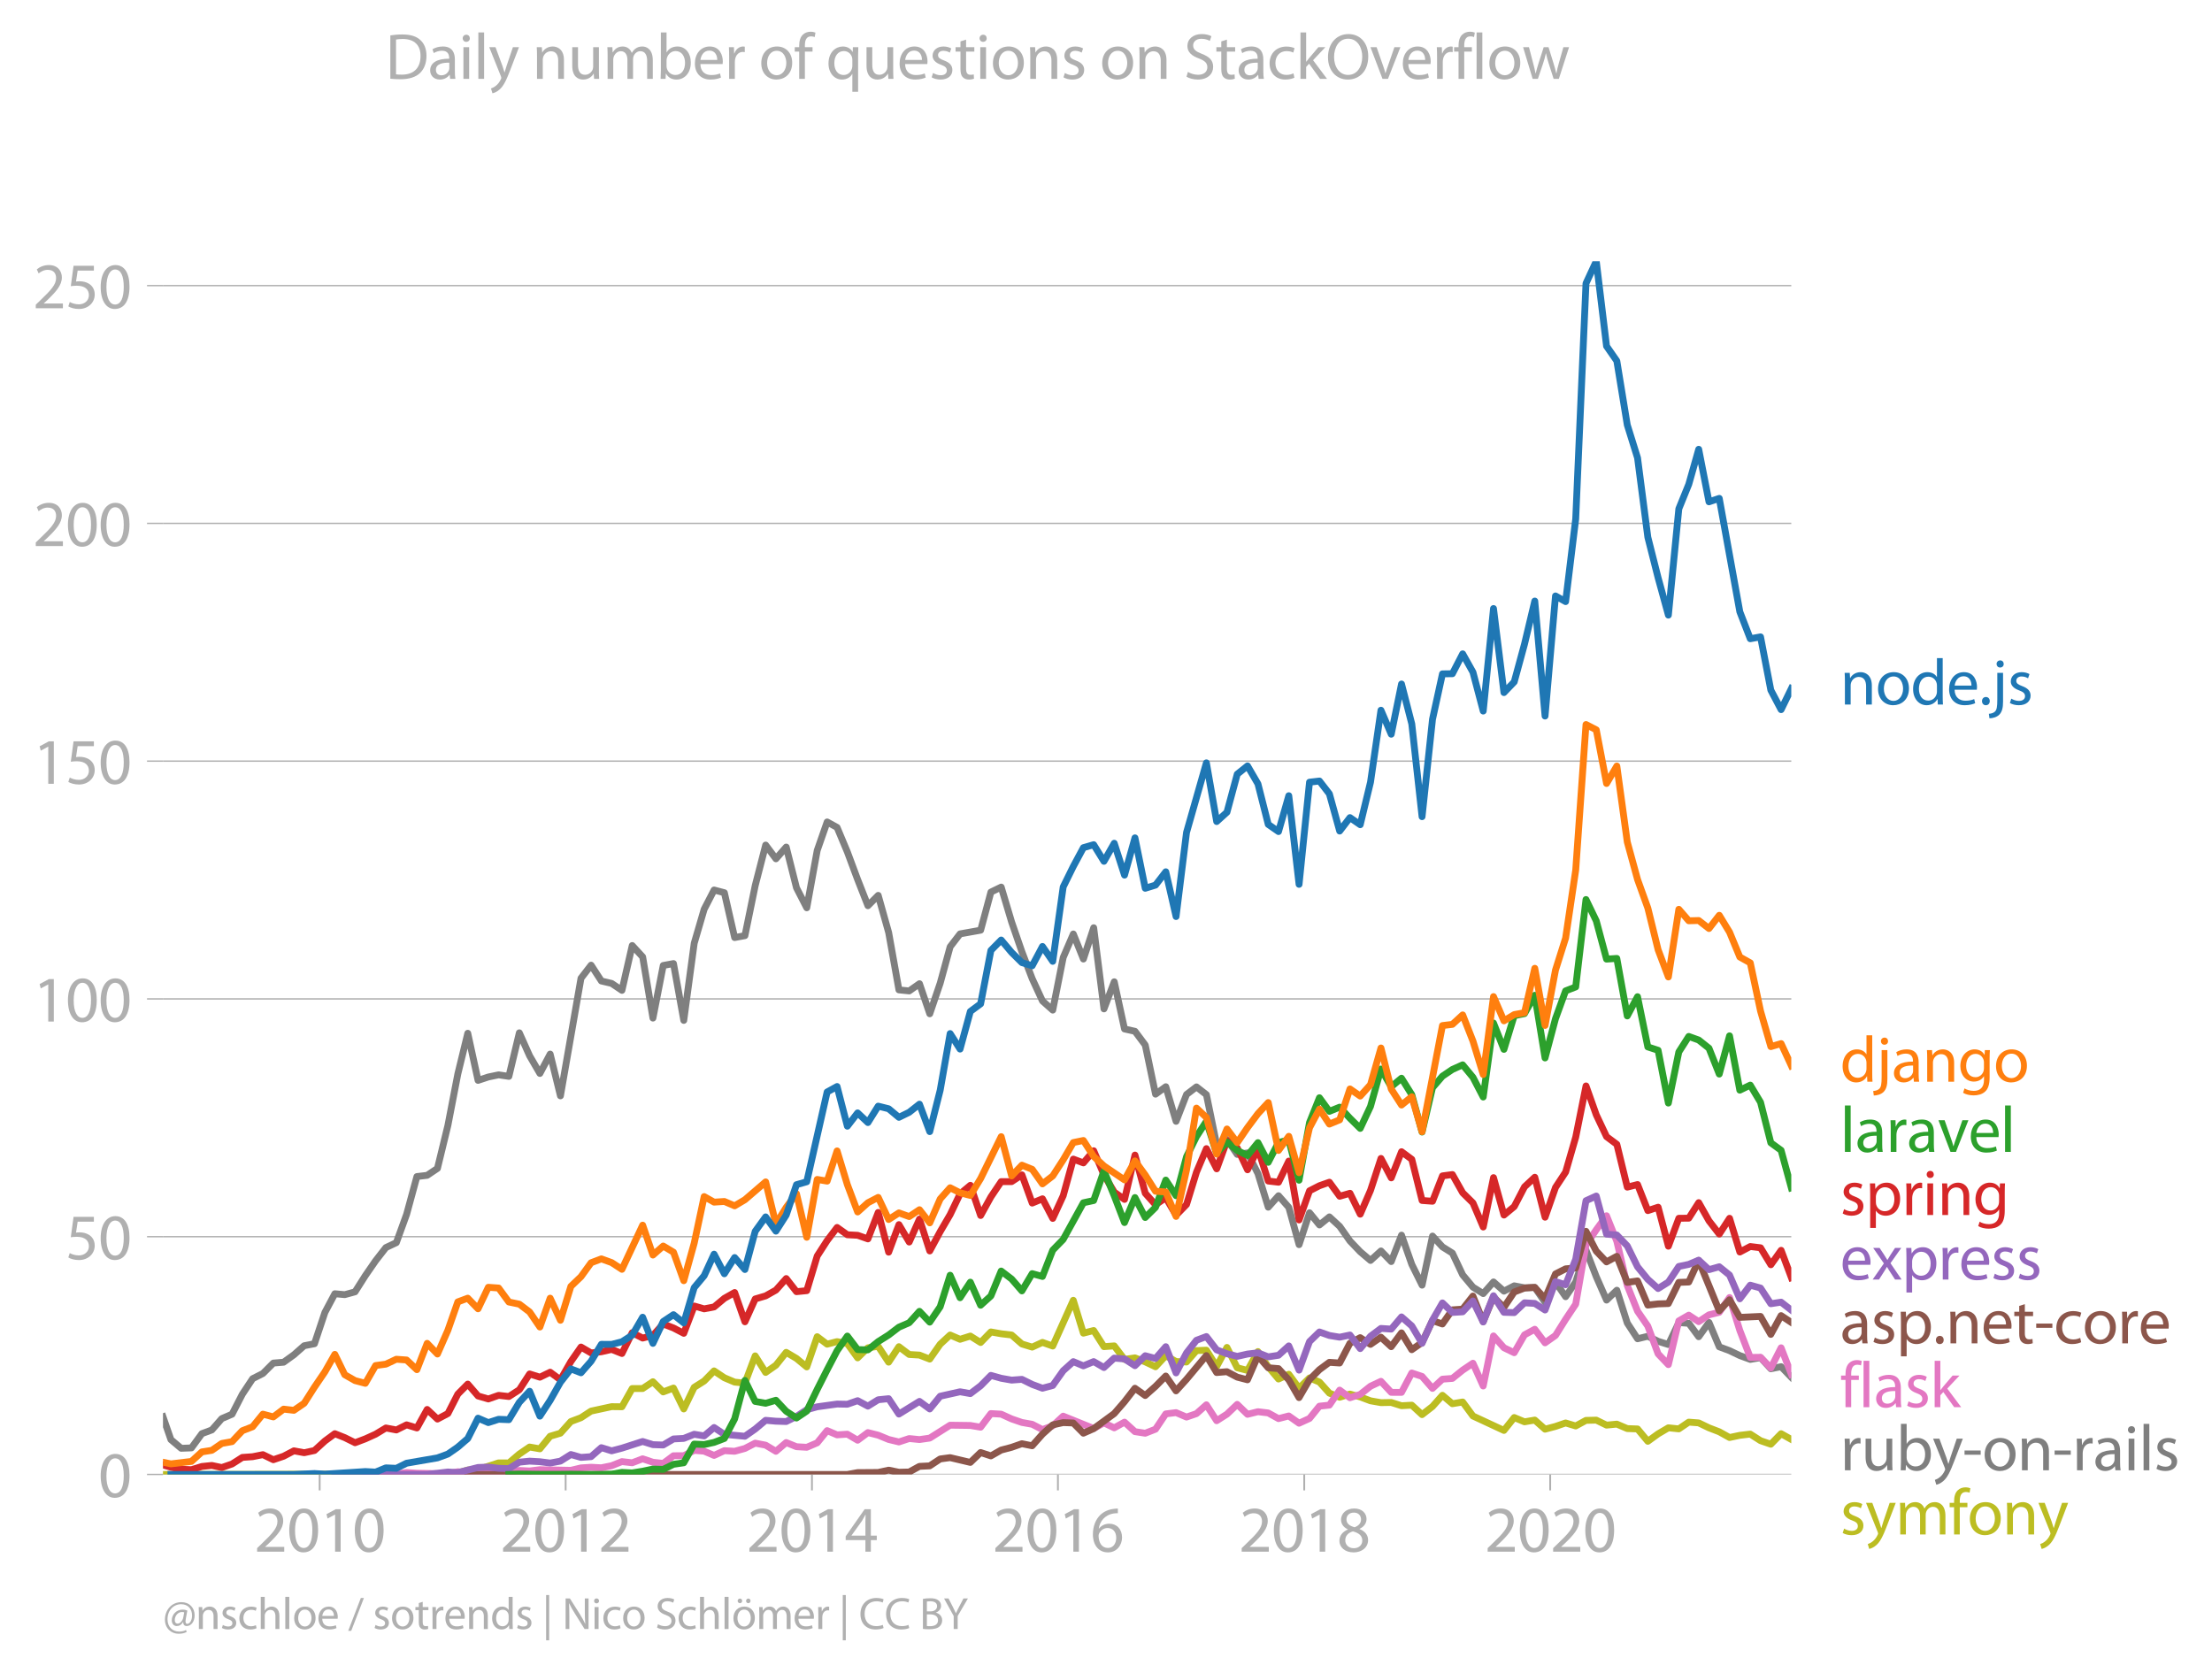 <svg xmlns:xlink="http://www.w3.org/1999/xlink" width="646.845" height="489.243" viewBox="0 0 485.134 366.932" xmlns="http://www.w3.org/2000/svg"><defs><style>*{stroke-linejoin:round;stroke-linecap:butt}</style></defs><g id="figure_1"><path d="M0 366.932h485.134V0H0v366.932z" style="fill:none" id="patch_1"/><g id="axes_1"><path d="M35.745 323.405h357.12V57.293H35.745v266.112z" style="fill:none" id="patch_2"/><g id="matplotlib.axis_1"><g id="xtick_1"><g id="line2d_1"><defs><path id="m68ee09c82b" d="M0 0v3.5" style="stroke:#b0b0b0;stroke-width:.4"/></defs><use xlink:href="#m68ee09c82b" x="70.108" y="323.405" style="fill:#b0b0b0;stroke:#b0b0b0;stroke-width:.4"/></g><g style="fill:#b0b0b0" transform="matrix(.14 0 0 -.14 55.745 340.345)" id="text_1"><defs><path id="MyriadPro-Regular-32" d="M2944 0v467H1075v13l333 307c877 845 1434 1466 1434 2234 0 595-378 1209-1274 1209-480 0-890-179-1178-422l180-397c192 160 505 352 883 352 621 0 825-390 825-813-6-627-486-1164-1548-2176L288 346V0h2656z" transform="scale(.016)"/><path id="MyriadPro-Regular-30" d="M1677 4230c-845 0-1447-768-1447-2163C243 691 794-70 1606-70c922 0 1447 780 1447 2195 0 1325-499 2105-1376 2105zm-32-435c582 0 845-672 845-1696 0-1062-276-1734-852-1734-512 0-844 614-844 1696 0 1133 358 1734 851 1734z" transform="scale(.016)"/><path id="MyriadPro-Regular-31" d="M1510 0h544v4160h-480l-908-486 108-429 724 390h12V0z" transform="scale(.016)"/></defs><use xlink:href="#MyriadPro-Regular-32"/><use xlink:href="#MyriadPro-Regular-30" x="51.3"/><use xlink:href="#MyriadPro-Regular-31" x="102.6"/><use xlink:href="#MyriadPro-Regular-30" x="153.9"/></g></g><g id="xtick_2"><use xlink:href="#m68ee09c82b" x="124.055" y="323.405" style="fill:#b0b0b0;stroke:#b0b0b0;stroke-width:.4" id="line2d_2"/><g style="fill:#b0b0b0" transform="matrix(.14 0 0 -.14 109.692 340.345)" id="text_2"><use xlink:href="#MyriadPro-Regular-32"/><use xlink:href="#MyriadPro-Regular-30" x="51.3"/><use xlink:href="#MyriadPro-Regular-31" x="102.6"/><use xlink:href="#MyriadPro-Regular-32" x="153.9"/></g></g><g id="xtick_3"><use xlink:href="#m68ee09c82b" x="178.075" y="323.405" style="fill:#b0b0b0;stroke:#b0b0b0;stroke-width:.4" id="line2d_3"/><g style="fill:#b0b0b0" transform="matrix(.14 0 0 -.14 163.712 340.345)" id="text_3"><defs><path id="MyriadPro-Regular-34" d="M2560 0v1133h582v441h-582v2586h-608L96 1504v-371h1933V0h531zM666 1574v13l1017 1415c115 192 218 371 346 614h19c-13-218-19-435-19-653V1574H666z" transform="scale(.016)"/></defs><use xlink:href="#MyriadPro-Regular-32"/><use xlink:href="#MyriadPro-Regular-30" x="51.3"/><use xlink:href="#MyriadPro-Regular-31" x="102.6"/><use xlink:href="#MyriadPro-Regular-34" x="153.9"/></g></g><g id="xtick_4"><use xlink:href="#m68ee09c82b" x="232.022" y="323.405" style="fill:#b0b0b0;stroke:#b0b0b0;stroke-width:.4" id="line2d_4"/><g style="fill:#b0b0b0" transform="matrix(.14 0 0 -.14 217.659 340.345)" id="text_4"><defs><path id="MyriadPro-Regular-36" d="M2662 4224c-102 0-243-6-409-32-525-64-986-275-1331-614-410-410-704-1056-704-1876C218 621 800-70 1690-70c864 0 1382 704 1382 1465 0 813-518 1344-1254 1344-461 0-807-217-1005-480h-19c96 685 563 1331 1446 1479 160 25 307 32 422 25v461zM1690 365c-589 0-903 505-916 1190 0 103 26 186 64 250 154 301 468 512 807 512 518 0 857-359 857-954s-326-998-806-998h-6z" transform="scale(.016)"/></defs><use xlink:href="#MyriadPro-Regular-32"/><use xlink:href="#MyriadPro-Regular-30" x="51.3"/><use xlink:href="#MyriadPro-Regular-31" x="102.6"/><use xlink:href="#MyriadPro-Regular-36" x="153.9"/></g></g><g id="xtick_5"><use xlink:href="#m68ee09c82b" x="286.043" y="323.405" style="fill:#b0b0b0;stroke:#b0b0b0;stroke-width:.4" id="line2d_5"/><g style="fill:#b0b0b0" transform="matrix(.14 0 0 -.14 271.68 340.345)" id="text_5"><defs><path id="MyriadPro-Regular-38" d="M1062 2170c-512-218-825-589-825-1114C237 448 762-70 1632-70c794 0 1414 486 1414 1209 0 506-320 871-838 1075v20c512 243 685 620 685 972 0 519-403 1024-1210 1024-729 0-1286-448-1286-1107 0-358 198-717 659-934l6-19zm583-1831c-531 0-851 371-832 794 0 397 262 717 749 857 563-160 915-403 915-908 0-423-327-743-832-743zm6 3488c506 0 704-345 704-678 0-378-275-634-633-755-480 128-794 352-794 768 0 358 256 665 723 665z" transform="scale(.016)"/></defs><use xlink:href="#MyriadPro-Regular-32"/><use xlink:href="#MyriadPro-Regular-30" x="51.3"/><use xlink:href="#MyriadPro-Regular-31" x="102.6"/><use xlink:href="#MyriadPro-Regular-38" x="153.9"/></g></g><g id="xtick_6"><use xlink:href="#m68ee09c82b" x="339.989" y="323.405" style="fill:#b0b0b0;stroke:#b0b0b0;stroke-width:.4" id="line2d_6"/><g style="fill:#b0b0b0" transform="matrix(.14 0 0 -.14 325.626 340.345)" id="text_6"><use xlink:href="#MyriadPro-Regular-32"/><use xlink:href="#MyriadPro-Regular-30" x="51.3"/><use xlink:href="#MyriadPro-Regular-32" x="102.6"/><use xlink:href="#MyriadPro-Regular-30" x="153.9"/></g></g></g><g id="matplotlib.axis_2"><g id="ytick_1"><path d="M35.745 323.405h357.12" clip-path="url(#pa017c7a83f)" style="fill:none;stroke:#b0b0b0;stroke-width:.3;stroke-linecap:square" id="line2d_7"/><g id="line2d_8"><defs><path id="me7ba25b1c9" d="M0 0h-3.5" style="stroke:#b0b0b0;stroke-width:.3"/></defs><use xlink:href="#me7ba25b1c9" x="35.745" y="323.405" style="fill:#b0b0b0;stroke:#b0b0b0;stroke-width:.3"/></g><use xlink:href="#MyriadPro-Regular-30" style="fill:#b0b0b0" transform="matrix(.14 0 0 -.14 21.563 328.375)" id="text_7"/></g><g id="ytick_2"><path d="M35.745 271.253h357.12" clip-path="url(#pa017c7a83f)" style="fill:none;stroke:#b0b0b0;stroke-width:.3;stroke-linecap:square" id="line2d_9"/><use xlink:href="#me7ba25b1c9" x="35.745" y="271.253" style="fill:#b0b0b0;stroke:#b0b0b0;stroke-width:.3" id="line2d_10"/><g style="fill:#b0b0b0" transform="matrix(.14 0 0 -.14 14.382 276.223)" id="text_8"><defs><path id="MyriadPro-Regular-35" d="M2771 4160H781L512 2163c154 19 339 45 576 45 832 0 1190-384 1197-922 0-556-455-902-986-902-377 0-717 128-889 230L269 186C467 58 851-70 1306-70c902 0 1548 608 1548 1420 0 525-268 884-595 1069-256 154-576 224-896 224-153 0-243-13-339-25l160 1068h1587v474z" transform="scale(.016)"/></defs><use xlink:href="#MyriadPro-Regular-35"/><use xlink:href="#MyriadPro-Regular-30" x="51.3"/></g></g><g id="ytick_3"><path d="M35.745 219.1h357.12" clip-path="url(#pa017c7a83f)" style="fill:none;stroke:#b0b0b0;stroke-width:.3;stroke-linecap:square" id="line2d_11"/><use xlink:href="#me7ba25b1c9" x="35.745" y="219.1" style="fill:#b0b0b0;stroke:#b0b0b0;stroke-width:.3" id="line2d_12"/><g style="fill:#b0b0b0" transform="matrix(.14 0 0 -.14 7.2 224.07)" id="text_9"><use xlink:href="#MyriadPro-Regular-31"/><use xlink:href="#MyriadPro-Regular-30" x="51.3"/><use xlink:href="#MyriadPro-Regular-30" x="102.6"/></g></g><g id="ytick_4"><path d="M35.745 166.948h357.12" clip-path="url(#pa017c7a83f)" style="fill:none;stroke:#b0b0b0;stroke-width:.3;stroke-linecap:square" id="line2d_13"/><use xlink:href="#me7ba25b1c9" x="35.745" y="166.948" style="fill:#b0b0b0;stroke:#b0b0b0;stroke-width:.3" id="line2d_14"/><g style="fill:#b0b0b0" transform="matrix(.14 0 0 -.14 7.2 171.918)" id="text_10"><use xlink:href="#MyriadPro-Regular-31"/><use xlink:href="#MyriadPro-Regular-35" x="51.3"/><use xlink:href="#MyriadPro-Regular-30" x="102.6"/></g></g><g id="ytick_5"><path d="M35.745 114.795h357.12" clip-path="url(#pa017c7a83f)" style="fill:none;stroke:#b0b0b0;stroke-width:.3;stroke-linecap:square" id="line2d_15"/><use xlink:href="#me7ba25b1c9" x="35.745" y="114.795" style="fill:#b0b0b0;stroke:#b0b0b0;stroke-width:.3" id="line2d_16"/><g style="fill:#b0b0b0" transform="matrix(.14 0 0 -.14 7.2 119.765)" id="text_11"><use xlink:href="#MyriadPro-Regular-32"/><use xlink:href="#MyriadPro-Regular-30" x="51.3"/><use xlink:href="#MyriadPro-Regular-30" x="102.6"/></g></g><g id="ytick_6"><path d="M35.745 62.643h357.12" clip-path="url(#pa017c7a83f)" style="fill:none;stroke:#b0b0b0;stroke-width:.3;stroke-linecap:square" id="line2d_17"/><use xlink:href="#me7ba25b1c9" x="35.745" y="62.643" style="fill:#b0b0b0;stroke:#b0b0b0;stroke-width:.3" id="line2d_18"/><g style="fill:#b0b0b0" transform="matrix(.14 0 0 -.14 7.2 67.613)" id="text_12"><use xlink:href="#MyriadPro-Regular-32"/><use xlink:href="#MyriadPro-Regular-35" x="51.3"/><use xlink:href="#MyriadPro-Regular-30" x="102.6"/></g></g></g><path d="M35.745 323.405h3.99l56.2-.1 4.472-.235 2.178-.64 2.256-.103 4.508-1.46 2.254.015 2.29-1.952 2.254-1.54 2.256.396 2.252-2.76 2.254-.672 2.291-2.557 2.217-.837 2.216-1.451 4.51-.976 2.253.026 2.254-3.996h2.29l2.255-1.497 2.255 2.237 2.253-.847 2.254 4.582 2.29-4.744 2.18-1.377 2.179-2.223 2.255 1.502 2.254.954 2.254.229 2.254-5.983 2.291 3.634 2.254-1.58 2.256-2.828 2.252 1.333 2.254 1.864 2.29-6.629 2.18 1.643 2.18-.566 2.255.454 2.254 3.113 2.254-2.209 2.254-.315 2.29 3.466 2.254-3.394 2.256 1.711 2.252.132 2.254.878 2.291-3.264 2.18-2.018 2.179.941 2.255-.71 2.254 1.417 2.254-2.32 2.254.402 2.29.27 2.255 1.97 2.255.687 2.253-1.035 2.254.8 4.508-10.035 2.215 7.208 2.255-.58 2.254 3.541 2.254-.169 2.254 2.962 2.291-.336 2.254.886 2.256 1.065 2.252-2.421 2.254 1.277 2.29.101 2.18-2.493 2.18-.098 2.255 3.577 2.254-4.182 2.254 4.46 2.254.587 2.29-4.139 2.255 3.343 2.255 2.68 2.252-1.045 2.254 3.064 2.291-2.255 2.18.9 2.179 2.431 2.255.901 2.254-.699 2.254.63 2.254.85 2.29.404 2.255-.038 2.255.711 2.253-.12 2.254 2.072 2.29-1.783 2.18-2.454 2.18 1.848 2.255-.378 2.254 3.07 6.798 3.163 2.254-2.826 2.256.941 2.252-.384 2.254 2 2.29-.606 2.218-.763 2.215.662 2.256-1.224 2.254-.055 2.254 1.098 2.254-.223 2.29.976 2.255.082 2.255 2.71 2.252-1.633 2.254-1.327 2.291.235 2.18-1.48 2.179.168 2.255 1.083 2.254.868 2.254 1.253 2.254-.479 2.29-.269 2.255 1.443 2.255.778 2.253-2.307 2.254 1.264h0" clip-path="url(#pa017c7a83f)" style="fill:none;stroke:#bcbd22;stroke-width:1.5;stroke-linecap:square" id="line2d_19"/><path d="m35.745 310.758 1.738 5.01 2.252 1.9 2.254-.084 2.291-3.129 2.18-.81 2.179-2.487 2.255-.965 2.254-4.385 2.254-3.403 2.254-1.14 2.29-2.287 2.255-.189 2.255-1.628 2.253-1.988 2.254-.435 2.29-6.864 2.18-4.105 2.179.202 2.255-.619 2.254-3.553 2.254-3.262 2.254-2.895 2.291-1.077 2.254-6.215 2.256-8.287 2.252-.266 2.254-1.517 2.29-9.421 2.18-11.293 2.18-8.929 2.255 10.334 2.254-.745 2.254-.472 2.254.338 2.29-9.556 2.254 5.046 2.256 3.87 2.252-4.252 2.254 9.165 4.508-25.797 2.216-2.87 2.255 3.473 2.254.53 2.254 1.522 2.254-9.832 2.29 2.49 2.255 13.426 2.255-11.542 2.253-.418 2.254 12.464 2.29-16.925 2.18-7.455 2.179-4.22 2.255.595 2.254 9.836 2.254-.414 2.254-10.993 2.291-8.882 2.254 3.012 2.256-2.575 2.252 8.938 2.254 4.386 2.29-12.584 2.18-6.246 2.18 1.2 2.255 5.386 2.254 6.053 2.254 5.734 2.254-2.268 2.29 8.142 2.254 12.587 2.256.233 2.252-1.588 2.254 6.601 2.291-6.73 2.18-7.97 2.179-2.83 4.51-.807 2.253-8.36 2.254-1.095 2.29 7.671 2.255 6.531 2.255 5.885 2.253 4.893 2.254 2.004 2.29-11.54 2.218-5.159 2.215 5.495 2.255-6.863 2.254 17.798 2.254-5.942 2.254 10.35 2.291.505 2.254 3.018 2.256 10.777 2.252-1.633 2.254 7.588 2.29-5.888 2.18-1.665 2.18 1.699 2.255 10.991 2.254-1.166 2.254 3.287 2.254-.326 2.29 4.542 2.255 7.362 2.255-2.517 2.252 2.552 2.254 8.181 2.291-6.998 2.18 2.678 2.179-1.77 2.255 2.08 2.254 3.203 2.254 2.36 2.254 1.913 2.29-2.086 2.255 2.33 2.255-5.796 2.253 6.421 2.254 4.548 2.29-10.767 2.18 2.37 2.18 1.365 2.255 4.779 2.254 2.69 2.253 1.413 2.254-2.557 2.291 2.02 2.254-1.167 2.256.426 2.252-.078 2.254 3.274 2.29-4.44 2.218 3.204 2.215-3.239 2.256-6.97 2.254 5.826 2.254 5.126 2.254-2.165 2.29 7.2 2.255 3.448 2.255-.554 2.252 1.11 2.254.707 2.291-4.811 2.18.156 2.179 2.94 2.255-3.129 2.254 5.349 2.254.84 2.254 1.078 2.29.841 2.255-.39 2.255 2.443 2.253-.46 2.254 2.344h0" clip-path="url(#pa017c7a83f)" style="fill:none;stroke:#7f7f7f;stroke-width:1.5;stroke-linecap:square" id="line2d_20"/><path d="m80.121 323.405 6.8-.134 2.253-.283 2.256.148 6.797.135 2.18-.462 2.178.26 2.256.023 2.254-.158 2.254.089 4.545-.493 2.253.11 2.256-.278 6.797.135 2.217-.53 2.216-.143 2.255.12 2.254-.457 2.254-.898 2.254.259 2.29-.875 2.255.755 2.255.255 2.253-1.68 2.254-.003 2.29-1.177 2.18.179 2.179.93 2.255-1.042 2.254.134 2.254-.62 2.254-1.163 2.291.438 2.254 1.35 2.256-1.922 2.252.914 2.254.129 2.29-.976 2.18-2.68 2.18.93 2.255-.15 2.254 1.328 2.254-1.676 2.254.566 2.29.942 2.254.544 2.256-.746 2.252.224 2.254-.325 4.471-2.829 4.434.06 2.254.38 2.254-2.988 2.254.128 2.29 1.043 2.255.776 2.255.402 2.253 1.163 2.254-.827 2.29-2.12 6.688 2.703 2.254-1.222 2.254 1.083 2.254-1.251 2.291 2.086 2.254.347 2.256-.886 2.252-3.355 2.254-.279 2.29.976 2.18-.752 2.18-1.94 2.255 3.49 2.254-1.437 2.254-2.144 2.254 2.178 2.29-.572 2.255.271 2.255 1.243 2.252-.582 2.254 1.591 2.291-1.043 2.18-2.694 2.179-.233 2.255-3.289 2.254 1.674 2.254-.735 2.254-1.789 2.29-1.076 2.255 2.413 2.255.01 2.253-4.252 2.254.752 2.29 2.624 2.18-2.022 2.18-.165 2.255-1.814 2.254-1.517 2.253 4.993 2.254-10.982 2.291 2.59 2.254 1.091 2.256-3.916 2.252-1.23 2.254 2.98 2.29-1.616 2.218-3.54 2.215-3.324 2.256-12.962 2.254-3.356 2.254-3.076 2.254 5.6 2.29 9.69 2.255 5.64 2.255 3.276 2.252 6.077 2.254 2.368 2.291-9.59 2.18-1.261 2.179 1.43 2.255-1.5 2.254-.552 2.254-3.237 2.254 7.207 2.29 5.922 2.255-.022 2.255 2.343 2.253-4.429 2.254 5.809h0" clip-path="url(#pa017c7a83f)" style="fill:none;stroke:#e377c2;stroke-width:1.5;stroke-linecap:square" id="line2d_21"/><g style="fill:#1f77b4" transform="matrix(.14 0 0 -.14 403.578 154.526)" id="text_13"><defs><path id="MyriadPro-Regular-6e" d="M467 0h563v1862c0 96 13 192 39 263 96 313 384 576 755 576 531 0 717-416 717-915V0h563v1850c0 1062-666 1318-1094 1318-512 0-871-288-1024-582h-13l-32 512H442c19-256 25-519 25-839V0z" transform="scale(.016)"/><path id="MyriadPro-Regular-6f" d="M1779 3168c-857 0-1536-608-1536-1645C243 544 890-70 1728-70c749 0 1542 499 1542 1644 0 948-601 1594-1491 1594zm-13-422c666 0 928-666 928-1191 0-697-403-1203-940-1203-551 0-941 512-941 1190 0 589 288 1204 953 1204z" transform="scale(.016)"/><path id="MyriadPro-Regular-64" d="M2579 4544V2694h-13c-140 250-460 474-934 474-755 0-1395-634-1389-1664C243 563 819-70 1568-70c506 0 883 262 1056 608h13l25-538h506c-19 211-26 525-26 800v3744h-563zm0-3245c0-89-6-166-25-243-103-422-448-672-826-672-608 0-915 518-915 1146 0 684 345 1196 928 1196 422 0 729-294 813-652 19-71 25-167 25-237v-538z" transform="scale(.016)"/><path id="MyriadPro-Regular-65" d="M2957 1446c6 58 19 148 19 263 0 569-269 1459-1280 1459-902 0-1453-736-1453-1670C243 563 813-70 1766-70c493 0 832 108 1031 198l-96 403c-211-89-455-160-858-160-563 0-1049 314-1062 1075h2176zM787 1850c45 390 295 915 864 915 634 0 787-557 781-915H787z" transform="scale(.016)"/><path id="MyriadPro-Regular-2e" d="M710-70c237 0 384 172 384 403 0 237-153 403-377 403S333 570 333 333c0-231 153-403 371-403h6z" transform="scale(.016)"/><path id="MyriadPro-Regular-6a" d="M-230-1350c300 0 710 102 960 352 275 281 371 672 371 1273v2823H538V493c0-743-58-992-212-1165C192-819-32-890-288-909l58-441zM826 4320c-212 0-359-154-359-352 0-186 135-346 346-346 224 0 358 160 352 346 0 198-135 352-339 352z" transform="scale(.016)"/><path id="MyriadPro-Regular-73" d="M250 147C467 19 781-70 1120-70c736 0 1158 390 1158 934 0 461-275 730-812 934-404 154-589 269-589 525 0 231 185 423 518 423 288 0 512-103 634-180l141 410c-173 102-448 192-762 192-666 0-1069-410-1069-909 0-371 263-678 819-877 416-153 576-300 576-569 0-256-192-461-601-461-282 0-576 115-743 224L250 147z" transform="scale(.016)"/></defs><use xlink:href="#MyriadPro-Regular-6e"/><use xlink:href="#MyriadPro-Regular-6f" x="55.5"/><use xlink:href="#MyriadPro-Regular-64" x="110.4"/><use xlink:href="#MyriadPro-Regular-65" x="166.8"/><use xlink:href="#MyriadPro-Regular-2e" x="216.9"/><use xlink:href="#MyriadPro-Regular-6a" x="237.6"/><use xlink:href="#MyriadPro-Regular-73" x="261.9"/></g><g style="fill:#ff7f0e" transform="matrix(.14 0 0 -.14 403.578 237.264)" id="text_14"><defs><path id="MyriadPro-Regular-61" d="M2643 1901c0 621-230 1267-1177 1267-391 0-762-109-1018-275l128-371c218 140 518 230 806 230 634 0 704-461 704-717v-64C890 1978 224 1568 224 819c0-448 320-889 947-889 442 0 775 217 947 460h20l44-390h512c-38 211-51 474-51 742v1159zm-544-858c0-57-13-121-32-179-89-262-345-518-749-518-288 0-531 172-531 537 0 602 698 711 1312 698v-538z" transform="scale(.016)"/><path id="MyriadPro-Regular-67" d="M3110 2246c0 378 13 628 26 852h-493l-25-468h-13c-135 256-429 538-967 538-710 0-1395-595-1395-1645C243 666 794 13 1562 13c480 0 812 230 985 518h13V186c0-781-422-1082-998-1082-384 0-704 115-909 243l-141-429c250-166 659-256 1030-256 391 0 826 90 1127 372 301 268 441 704 441 1414v1798zm-556-928c0-96-13-204-45-300-122-359-435-576-781-576-608 0-915 505-915 1113 0 717 384 1171 921 1171 410 0 685-268 788-595 25-77 32-160 32-256v-557z" transform="scale(.016)"/></defs><use xlink:href="#MyriadPro-Regular-64"/><use xlink:href="#MyriadPro-Regular-6a" x="56.4"/><use xlink:href="#MyriadPro-Regular-61" x="80.7"/><use xlink:href="#MyriadPro-Regular-6e" x="128.9"/><use xlink:href="#MyriadPro-Regular-67" x="184.4"/><use xlink:href="#MyriadPro-Regular-6f" x="240.3"/></g><g style="fill:#2ca02c" transform="matrix(.14 0 0 -.14 403.578 252.655)" id="text_15"><defs><path id="MyriadPro-Regular-6c" d="M467 0h563v4544H467V0z" transform="scale(.016)"/><path id="MyriadPro-Regular-72" d="M467 0h557v1651c0 96 13 186 26 263 76 422 358 723 755 723 77 0 134-7 192-19v531c-51 13-96 19-160 19-378 0-717-262-858-678h-25l-20 608H442c19-288 25-602 25-967V0z" transform="scale(.016)"/><path id="MyriadPro-Regular-76" d="M83 3098 1261 0h537l1216 3098h-588l-602-1741c-102-282-192-538-262-794h-20c-64 256-147 512-249 794L685 3098H83z" transform="scale(.016)"/></defs><use xlink:href="#MyriadPro-Regular-6c"/><use xlink:href="#MyriadPro-Regular-61" x="23.6"/><use xlink:href="#MyriadPro-Regular-72" x="71.8"/><use xlink:href="#MyriadPro-Regular-61" x="104.5"/><use xlink:href="#MyriadPro-Regular-76" x="152.7"/><use xlink:href="#MyriadPro-Regular-65" x="200.8"/><use xlink:href="#MyriadPro-Regular-6c" x="250.9"/></g><g style="fill:#d62728" transform="matrix(.14 0 0 -.14 403.578 266.5)" id="text_16"><defs><path id="MyriadPro-Regular-70" d="M467-1267h557V416h13c185-307 544-486 953-486 730 0 1408 550 1408 1664 0 940-563 1574-1312 1574-505 0-870-224-1100-602h-13l-26 532H442c12-295 25-615 25-1012v-3353zm557 3059c0 77 19 160 38 230 109 423 468 698 852 698 595 0 921-531 921-1152 0-710-345-1197-941-1197-403 0-742 269-844 659-13 71-26 148-26 231v531z" transform="scale(.016)"/><path id="MyriadPro-Regular-69" d="M1030 0v3098H467V0h563zM749 4320c-205 0-352-154-352-352 0-192 141-346 339-346 224 0 365 154 358 346 0 198-134 352-345 352z" transform="scale(.016)"/></defs><use xlink:href="#MyriadPro-Regular-73"/><use xlink:href="#MyriadPro-Regular-70" x="39.6"/><use xlink:href="#MyriadPro-Regular-72" x="96.5"/><use xlink:href="#MyriadPro-Regular-69" x="129.2"/><use xlink:href="#MyriadPro-Regular-6e" x="152.6"/><use xlink:href="#MyriadPro-Regular-67" x="208.1"/></g><g style="fill:#9467bd" transform="matrix(.14 0 0 -.14 403.578 280.655)" id="text_17"><defs><path id="MyriadPro-Regular-78" d="m102 3098 1050-1517L51 0h621l448 698c115 185 224 345 326 537h13c109-185 211-358 333-537L2246 0h640L1798 1600l1056 1498h-608l-435-660c-102-166-205-326-307-512h-19c-103 173-199 333-314 506l-441 666H102z" transform="scale(.016)"/></defs><use xlink:href="#MyriadPro-Regular-65"/><use xlink:href="#MyriadPro-Regular-78" x="50.1"/><use xlink:href="#MyriadPro-Regular-70" x="96.4"/><use xlink:href="#MyriadPro-Regular-72" x="153.3"/><use xlink:href="#MyriadPro-Regular-65" x="186"/><use xlink:href="#MyriadPro-Regular-73" x="236.1"/><use xlink:href="#MyriadPro-Regular-73" x="275.7"/></g><g style="fill:#8c564b" transform="matrix(.14 0 0 -.14 403.578 294.655)" id="text_18"><defs><path id="MyriadPro-Regular-74" d="M595 3667v-569H115v-429h480V979c0-365 58-640 218-806C947 19 1158-70 1421-70c217 0 390 38 499 83l-26 422c-83-25-172-38-326-38-314 0-422 217-422 601v1671h806v429h-806v742l-551-173z" transform="scale(.016)"/><path id="MyriadPro-Regular-2d" d="M192 1939v-416h1581v416H192z" transform="scale(.016)"/><path id="MyriadPro-Regular-63" d="M2579 538c-160-71-371-154-691-154-614 0-1075 442-1075 1158 0 647 384 1172 1094 1172 307 0 519-71 653-148l128 436c-154 76-448 160-781 160-1011 0-1664-692-1664-1645C243 570 851-70 1786-70c416 0 742 108 889 185l-96 423z" transform="scale(.016)"/></defs><use xlink:href="#MyriadPro-Regular-61"/><use xlink:href="#MyriadPro-Regular-73" x="48.2"/><use xlink:href="#MyriadPro-Regular-70" x="87.8"/><use xlink:href="#MyriadPro-Regular-2e" x="144.7"/><use xlink:href="#MyriadPro-Regular-6e" x="165.4"/><use xlink:href="#MyriadPro-Regular-65" x="220.9"/><use xlink:href="#MyriadPro-Regular-74" x="271"/><use xlink:href="#MyriadPro-Regular-2d" x="304.1"/><use xlink:href="#MyriadPro-Regular-63" x="334.8"/><use xlink:href="#MyriadPro-Regular-6f" x="379.6"/><use xlink:href="#MyriadPro-Regular-72" x="434.5"/><use xlink:href="#MyriadPro-Regular-65" x="467.2"/></g><g style="fill:#e377c2" transform="matrix(.14 0 0 -.14 403.578 308.655)" id="text_19"><defs><path id="MyriadPro-Regular-66" d="M1082 0v2669h748v429h-748v166c0 474 121 896 601 896 160 0 275-32 359-70l76 435c-108 45-281 89-480 89-262 0-544-83-755-288-262-249-358-646-358-1081v-147H90v-429h435V0h557z" transform="scale(.016)"/><path id="MyriadPro-Regular-6b" d="M1024 4544H467V0h557v1165l288 320L2381 0h685L1702 1824l1197 1274h-678l-909-1069c-90-109-198-243-275-352h-13v2867z" transform="scale(.016)"/></defs><use xlink:href="#MyriadPro-Regular-66"/><use xlink:href="#MyriadPro-Regular-6c" x="29.2"/><use xlink:href="#MyriadPro-Regular-61" x="52.8"/><use xlink:href="#MyriadPro-Regular-73" x="101"/><use xlink:href="#MyriadPro-Regular-6b" x="140.6"/></g><g style="fill:#7f7f7f" transform="matrix(.14 0 0 -.14 403.578 322.494)" id="text_20"><defs><path id="MyriadPro-Regular-75" d="M3059 3098h-563V1197c0-103-19-205-51-288-103-250-365-512-743-512-512 0-691 397-691 985v1716H448V1286C448 198 1030-70 1517-70c550 0 877 326 1024 576h13l32-506h499c-19 243-26 525-26 845v2253z" transform="scale(.016)"/><path id="MyriadPro-Regular-62" d="M467 800c0-275-13-589-25-800h486l26 512h19c230-410 589-582 1037-582 691 0 1388 550 1388 1657 7 941-537 1581-1305 1581-499 0-858-224-1056-570h-13v1946H467V800zm557 998c0 90 19 167 32 231 115 429 474 691 858 691 601 0 921-531 921-1152 0-710-352-1190-941-1190-409 0-736 268-844 659-13 64-26 134-26 205v556z" transform="scale(.016)"/><path id="MyriadPro-Regular-79" d="M58 3098 1203 243c26-70 39-115 39-147s-20-77-45-134c-128-288-320-506-474-628-166-140-352-230-493-275l141-473c141 25 416 121 691 364 384 333 660 877 1063 1940l845 2208h-596l-614-1818c-77-224-141-461-198-646h-13c-51 185-128 428-199 633L672 3098H58z" transform="scale(.016)"/></defs><use xlink:href="#MyriadPro-Regular-72"/><use xlink:href="#MyriadPro-Regular-75" x="32.7"/><use xlink:href="#MyriadPro-Regular-62" x="87.8"/><use xlink:href="#MyriadPro-Regular-79" x="144.7"/><use xlink:href="#MyriadPro-Regular-2d" x="191.8"/><use xlink:href="#MyriadPro-Regular-6f" x="222.5"/><use xlink:href="#MyriadPro-Regular-6e" x="277.4"/><use xlink:href="#MyriadPro-Regular-2d" x="332.9"/><use xlink:href="#MyriadPro-Regular-72" x="363.6"/><use xlink:href="#MyriadPro-Regular-61" x="396.3"/><use xlink:href="#MyriadPro-Regular-69" x="444.5"/><use xlink:href="#MyriadPro-Regular-6c" x="467.9"/><use xlink:href="#MyriadPro-Regular-73" x="491.5"/></g><g style="fill:#bcbd22" transform="matrix(.14 0 0 -.14 403.578 336.57)" id="text_21"><defs><path id="MyriadPro-Regular-6d" d="M467 0h551v1869c0 96 12 192 44 275 90 282 346 563 698 563 429 0 646-358 646-851V0h551v1914c0 102 19 204 45 281 96 275 345 512 665 512 455 0 672-358 672-953V0h551v1824c0 1075-608 1344-1018 1344-294 0-499-77-685-218-128-96-249-230-345-403h-13c-135 365-455 621-877 621-512 0-800-275-973-570h-19l-26 500H442c19-256 25-519 25-839V0z" transform="scale(.016)"/></defs><use xlink:href="#MyriadPro-Regular-73"/><use xlink:href="#MyriadPro-Regular-79" x="39.6"/><use xlink:href="#MyriadPro-Regular-6d" x="86.7"/><use xlink:href="#MyriadPro-Regular-66" x="170.1"/><use xlink:href="#MyriadPro-Regular-6f" x="199.3"/><use xlink:href="#MyriadPro-Regular-6e" x="254.2"/><use xlink:href="#MyriadPro-Regular-79" x="309.7"/></g><g style="fill:#b0b0b0" transform="matrix(.097 0 0 -.097 35.745 357.303)" id="text_22"><defs><path id="MyriadPro-Regular-40" d="M2867 1632c-70-397-409-870-781-870-281 0-422 204-422 486 0 621 454 1152 1018 1152 147 0 256-26 320-45l-135-723zm384-1773c-262-147-601-224-966-224-947 0-1645 666-1645 1735 0 1299 877 2131 1920 2131 992 0 1549-672 1549-1600 0-743-365-1178-691-1171-212 6-288 230-192 716l217 1159c-166 77-409 134-685 134-889 0-1516-723-1516-1517 0-505 320-806 691-806 384 0 678 186 902 563h26c-19-390 217-563 473-563 602 0 1140 563 1140 1523 0 1069-749 1856-1863 1856-1421 0-2336-1145-2336-2464C275 96 1165-672 2214-672c429 0 788 70 1140 256l-103 275z" transform="scale(.016)"/><path id="MyriadPro-Regular-68" d="M467 0h563v1869c0 109 7 192 39 269 102 307 390 563 755 563 531 0 717-423 717-922V0h563v1843c0 1069-666 1325-1082 1325-211 0-409-64-576-160-172-96-313-237-403-397h-13v1933H467V0z" transform="scale(.016)"/><path id="MyriadPro-Regular-2f" d="m422-256 1792 4640h-435L-6-256h428z" transform="scale(.016)"/><path id="MyriadPro-Regular-7c" d="M550 4800v-6400h429v6400H550z" transform="scale(.016)"/><path id="MyriadPro-Regular-4e" d="M1011 0v1843c0 717-13 1235-45 1779l20 7c217-467 505-960 806-1440L3162 0h563v4314h-525V2509c0-672 13-1197 64-1773l-13-6c-205 441-454 896-774 1401L1094 4314H486V0h525z" transform="scale(.016)"/><path id="MyriadPro-Regular-53" d="M269 211C499 58 954-70 1370-70c1017 0 1510 582 1510 1248 0 633-371 985-1101 1267-595 230-857 429-857 832 0 294 224 646 812 646 391 0 679-128 820-205l153 455c-192 109-512 211-953 211-839 0-1396-499-1396-1171 0-608 436-973 1140-1223 582-224 812-454 812-857 0-435-332-736-902-736-384 0-749 128-998 281L269 211z" transform="scale(.016)"/><path id="MyriadPro-Regular-f6" d="M1165 3648c185 0 313 154 313 326 0 186-134 327-313 327s-327-147-327-327c0-172 135-326 320-326h7zm1184 0c185 0 313 154 313 326 0 186-134 327-313 327s-320-147-320-327c0-172 128-326 313-326h7zm-570-480c-857 0-1536-608-1536-1645C243 544 890-70 1728-70c749 0 1542 499 1542 1644 0 948-601 1594-1491 1594zm-13-422c666 0 928-666 928-1191 0-697-403-1203-940-1203-551 0-941 512-941 1190 0 589 288 1204 953 1204z" transform="scale(.016)"/><path id="MyriadPro-Regular-43" d="M3386 582c-224-108-570-179-909-179-1050 0-1658 679-1658 1735 0 1132 672 1779 1683 1779 359 0 660-77 871-179l134 454c-147 77-486 192-1024 192-1337 0-2253-915-2253-2266C230 704 1146-70 2362-70c524 0 934 108 1139 211l-115 441z" transform="scale(.016)"/><path id="MyriadPro-Regular-42" d="M486 13c186-26 480-51 864-51 704 0 1191 128 1492 403 217 211 364 493 364 864 0 640-480 979-889 1081v13c454 167 729 531 729 947 0 340-134 596-358 762-269 218-627 314-1184 314-390 0-774-39-1018-90V13zm557 3865c90 20 237 39 493 39 563 0 947-199 947-704 0-416-345-723-934-723h-506v1388zm0-1811h461c608 0 1114-243 1114-832 0-627-532-838-1108-838-198 0-358 6-467 25v1645z" transform="scale(.016)"/><path id="MyriadPro-Regular-59" d="M2010 0v1837l1446 2477h-634l-620-1191c-167-326-314-608-436-889h-12c-135 300-263 563-429 889L717 4314H83l1363-2484V0h564z" transform="scale(.016)"/></defs><use xlink:href="#MyriadPro-Regular-40"/><use xlink:href="#MyriadPro-Regular-6e" x="73.7"/><use xlink:href="#MyriadPro-Regular-73" x="129.2"/><use xlink:href="#MyriadPro-Regular-63" x="168.8"/><use xlink:href="#MyriadPro-Regular-68" x="213.6"/><use xlink:href="#MyriadPro-Regular-6c" x="269.1"/><use xlink:href="#MyriadPro-Regular-6f" x="292.7"/><use xlink:href="#MyriadPro-Regular-65" x="347.6"/><use xlink:href="#MyriadPro-Regular-20" x="397.7"/><use xlink:href="#MyriadPro-Regular-2f" x="418.9"/><use xlink:href="#MyriadPro-Regular-20" x="453.2"/><use xlink:href="#MyriadPro-Regular-73" x="474.4"/><use xlink:href="#MyriadPro-Regular-6f" x="514"/><use xlink:href="#MyriadPro-Regular-74" x="568.9"/><use xlink:href="#MyriadPro-Regular-72" x="602"/><use xlink:href="#MyriadPro-Regular-65" x="634.7"/><use xlink:href="#MyriadPro-Regular-6e" x="684.8"/><use xlink:href="#MyriadPro-Regular-64" x="740.3"/><use xlink:href="#MyriadPro-Regular-73" x="796.7"/><use xlink:href="#MyriadPro-Regular-20" x="836.3"/><use xlink:href="#MyriadPro-Regular-7c" x="857.5"/><use xlink:href="#MyriadPro-Regular-20" x="881.4"/><use xlink:href="#MyriadPro-Regular-4e" x="902.6"/><use xlink:href="#MyriadPro-Regular-69" x="968.4"/><use xlink:href="#MyriadPro-Regular-63" x="991.8"/><use xlink:href="#MyriadPro-Regular-6f" x="1036.6"/><use xlink:href="#MyriadPro-Regular-20" x="1091.5"/><use xlink:href="#MyriadPro-Regular-53" x="1112.7"/><use xlink:href="#MyriadPro-Regular-63" x="1162"/><use xlink:href="#MyriadPro-Regular-68" x="1206.8"/><use xlink:href="#MyriadPro-Regular-6c" x="1262.3"/><use xlink:href="#MyriadPro-Regular-f6" x="1285.9"/><use xlink:href="#MyriadPro-Regular-6d" x="1340.8"/><use xlink:href="#MyriadPro-Regular-65" x="1424.2"/><use xlink:href="#MyriadPro-Regular-72" x="1474.3"/><use xlink:href="#MyriadPro-Regular-20" x="1507"/><use xlink:href="#MyriadPro-Regular-7c" x="1528.2"/><use xlink:href="#MyriadPro-Regular-20" x="1552.1"/><use xlink:href="#MyriadPro-Regular-43" x="1573.3"/><use xlink:href="#MyriadPro-Regular-43" x="1631.3"/><use xlink:href="#MyriadPro-Regular-20" x="1689.3"/><use xlink:href="#MyriadPro-Regular-42" x="1710.5"/><use xlink:href="#MyriadPro-Regular-59" x="1764.7"/></g><g style="fill:#b0b0b0" transform="matrix(.14 0 0 -.14 84.518 17.293)" id="text_23"><defs><path id="MyriadPro-Regular-44" d="M486 13c282-32 615-51 1012-51 838 0 1504 217 1907 620 403 397 621 973 621 1677 0 698-224 1197-608 1549-378 352-948 538-1748 538-441 0-844-39-1184-90V13zm557 3833c147 32 365 58 653 58 1178 0 1754-646 1747-1664 0-1165-646-1830-1837-1830-217 0-422 6-563 32v3404z" transform="scale(.016)"/><path id="MyriadPro-Regular-71" d="M2579-1267h563v3513c0 320 7 589 20 852h-532l-19-468h-13c-153 301-473 538-953 538-653 0-1402-512-1402-1670C243 557 832-70 1555-70c499 0 845 243 1011 550h13v-1747zm0 2528c0-83-19-192-45-269-128-390-441-614-806-614-621 0-915 537-915 1152 0 697 352 1190 934 1190 423 0 723-294 807-640 19-70 25-160 25-237v-582z" transform="scale(.016)"/><path id="MyriadPro-Regular-4f" d="M2234 4384c-1152 0-2004-896-2004-2266C230 813 1030-70 2170-70c1100 0 2003 787 2003 2272 0 1280-762 2182-1939 2182zm-26-454c928 0 1376-896 1376-1754 0-979-499-1792-1382-1792-877 0-1376 826-1376 1747 0 947 460 1799 1382 1799z" transform="scale(.016)"/><path id="MyriadPro-Regular-77" d="M115 3098 1050 0h512l499 1472c109 333 205 653 281 1024h13c77-365 167-672 275-1018L3104 0h512l998 3098h-556l-442-1556c-102-364-186-691-237-1004h-19c-70 313-160 640-275 1011l-480 1549h-474l-505-1575c-103-339-205-672-276-985h-19c-57 320-141 640-230 985L691 3098H115z" transform="scale(.016)"/></defs><use xlink:href="#MyriadPro-Regular-44"/><use xlink:href="#MyriadPro-Regular-61" x="66.6"/><use xlink:href="#MyriadPro-Regular-69" x="114.8"/><use xlink:href="#MyriadPro-Regular-6c" x="138.2"/><use xlink:href="#MyriadPro-Regular-79" x="161.8"/><use xlink:href="#MyriadPro-Regular-20" x="208.9"/><use xlink:href="#MyriadPro-Regular-6e" x="230.1"/><use xlink:href="#MyriadPro-Regular-75" x="285.6"/><use xlink:href="#MyriadPro-Regular-6d" x="340.7"/><use xlink:href="#MyriadPro-Regular-62" x="424.1"/><use xlink:href="#MyriadPro-Regular-65" x="481"/><use xlink:href="#MyriadPro-Regular-72" x="531.1"/><use xlink:href="#MyriadPro-Regular-20" x="563.8"/><use xlink:href="#MyriadPro-Regular-6f" x="585"/><use xlink:href="#MyriadPro-Regular-66" x="639.9"/><use xlink:href="#MyriadPro-Regular-20" x="669.1"/><use xlink:href="#MyriadPro-Regular-71" x="690.3"/><use xlink:href="#MyriadPro-Regular-75" x="746.6"/><use xlink:href="#MyriadPro-Regular-65" x="801.7"/><use xlink:href="#MyriadPro-Regular-73" x="851.8"/><use xlink:href="#MyriadPro-Regular-74" x="891.4"/><use xlink:href="#MyriadPro-Regular-69" x="924.5"/><use xlink:href="#MyriadPro-Regular-6f" x="947.9"/><use xlink:href="#MyriadPro-Regular-6e" x="1002.8"/><use xlink:href="#MyriadPro-Regular-73" x="1058.3"/><use xlink:href="#MyriadPro-Regular-20" x="1097.9"/><use xlink:href="#MyriadPro-Regular-6f" x="1119.1"/><use xlink:href="#MyriadPro-Regular-6e" x="1174"/><use xlink:href="#MyriadPro-Regular-20" x="1229.5"/><use xlink:href="#MyriadPro-Regular-53" x="1250.7"/><use xlink:href="#MyriadPro-Regular-74" x="1300"/><use xlink:href="#MyriadPro-Regular-61" x="1333.1"/><use xlink:href="#MyriadPro-Regular-63" x="1381.3"/><use xlink:href="#MyriadPro-Regular-6b" x="1426.1"/><use xlink:href="#MyriadPro-Regular-4f" x="1473"/><use xlink:href="#MyriadPro-Regular-76" x="1541.9"/><use xlink:href="#MyriadPro-Regular-65" x="1590"/><use xlink:href="#MyriadPro-Regular-72" x="1640.1"/><use xlink:href="#MyriadPro-Regular-66" x="1672.8"/><use xlink:href="#MyriadPro-Regular-6c" x="1702"/><use xlink:href="#MyriadPro-Regular-6f" x="1725.6"/><use xlink:href="#MyriadPro-Regular-77" x="1780.5"/></g><path d="M102.585 323.405h83.25l2.254-.404 4.508-.033 2.29-.505 2.254.455 2.256-.051 2.252-1.235 2.254-.111 2.291-1.514 2.18-.29 4.434 1.046 2.254-2.17 2.254.744 2.254-1.282 2.29-.605 2.255-.79 2.255.453 2.253-2.539 2.254-2.037 2.29-.504 2.218.078 2.215 2.243 2.255-.997 4.508-3.303 2.254-2.597 2.291-2.961 2.254 1.595 2.256-2 2.252-2.277 2.254 3.254 2.29-2.524 4.36-5.215 2.255 3.72 2.254-.187 2.254 1.195 2.254.588 2.29-5.249 2.255 2.61 2.255.183 2.252 2.46 2.254 3.9 2.291-3.938 2.18-2.19 2.179-1.612 2.255.154 2.254-4.326 2.254-1.237 2.254 1.473 2.29-1.582 2.255 2.09 2.255-3.032 2.253 3.693 2.254-1.573 2.29-4.812 2.18.743 2.18-3.098 2.255-.16 2.254-2.868 2.253 5.614 2.254-5.412 2.291 2.288 2.254-3.377 2.256-.863 2.252-.145 2.254 2.467 2.29-5.417 2.218-1.127 2.215-.185 2.256-8.046 2.254 4.344 2.254 2.366 2.254-1.222 2.29 5.72 2.255-.326 2.255 5.306 2.252-.265 2.254-.071 2.291-4.644 2.18-.08 2.179-4.731 4.51 11.036 2.253-2.414 2.254 3.86 4.545-.209 2.255 3.945 2.253-4.119 2.254 1.494h0" clip-path="url(#pa017c7a83f)" style="fill:none;stroke:#8c564b;stroke-width:1.5;stroke-linecap:square" id="line2d_22"/><path d="M73.434 323.405h20.248l4.545-.538 2.18.128 4.434-1.12 2.254-.085 2.254.26 2.254.077 2.29-1.414 2.254-.228 2.256.127 2.252.29 2.254-.424 2.291-1.447 2.217.634 2.216-.163 2.255-1.973 2.254.695 2.254-.59 4.545-1.463 2.254.698 2.255.076 2.253-1.328 2.254-.119 2.29-.908 2.18.359 2.179-1.84 2.255 1.5 4.508.417 2.254-1.58 2.291-1.918 2.254.195 2.256.074 2.252-1.117 2.254-1.474 2.29-.64 4.36-.605 2.255.042 2.254-.782 2.254 1.199 2.254-1.4 2.29-.236 2.254 3.374 4.508-2.781 2.254 1.661 2.291-2.793 4.359-.975 2.255.403 2.254-1.716 2.254-2.282 2.254.634 2.29.403 2.255-.168 2.255 1.11 2.253.837 2.254-.601 2.29-3.23 2.218-2 2.215.923 2.255-.933 2.254 1.303 2.254-2.068 2.254.184 2.291 1.48 2.254-2.185 2.256.604 2.252-2.586 2.254 5.749 2.29-4.374 2.18-2.78 2.18-.82 2.255 2.92 2.254.848 2.254.578 2.254-.51 2.29-.27 2.255.884 2.255-.345 2.252-2.054 2.254 5.317 2.291-6.258 2.18-2.116 2.179.77 2.255.375 2.254-.476 2.254 2.98 2.254-2.71 2.29-1.717 2.255.15 2.255-2.673 2.253 1.977 2.254 3.81 2.29-5.08 2.18-3.776 2.18 2.093 2.255-.141 2.254-2.382 2.253 4.607 2.254-5.751 2.291 3.634 2.254.066 2.256-2.153 2.252.136 2.254 1.446 2.29-6.225 2.218.68 2.215-5.592 2.256-12.839 2.254-1.024 2.254 8.36 2.254.187 2.29 2.388 2.255 4.588 2.255 2.747 2.252 2.016 2.254-1.41 2.291-3.432 2.18-.455 2.179-.924 2.255 2.083 2.254-.637 2.254 1.82 2.254 5.213 2.29-2.995 2.255.633 2.255 3.438 2.253-.344 2.254 1.757h0" clip-path="url(#pa017c7a83f)" style="fill:none;stroke:#9467bd;stroke-width:1.5;stroke-linecap:square" id="line2d_23"/><path d="m35.745 321.319 1.738.505 2.252.434 2.254.104 2.291-.707 2.18-.224 2.179.46 2.255-.78 2.254-1.44 2.254-.16 2.254-.446 2.29 1.11 2.255-.768 2.255-1.183 2.253.418 2.254-.486 2.29-2.086 2.18-1.605 2.179.865 2.255 1.121 2.254-.852 2.254-1.025 2.254-1.364 2.291.438 2.254-1.125 2.256.687 2.252-4.06 2.254 2.109 2.29-1.212 2.18-4.262 2.18-2.198 2.255 2.608 2.254.656 2.254-.795 2.254.257 2.29-1.48 2.254-3.471 2.256.711 2.252-1.093 2.254 1.665 2.291-4.004 2.217-3.182 2.216 1.298 2.255-.263 2.254-.511 2.254.894 2.254-4.561 2.29 1.177 2.255-.58 2.255-2.515 2.253.881 2.254 1.171 2.29-5.989 2.18.624 2.179-.422 2.255-1.885 2.254-1.278 2.254 6.423 2.254-5.01 2.291-.673 2.254-1.27 2.256-2.532 2.252 2.88 2.254-.222 2.29-7.604 2.18-3.383 2.18-2.875 2.255 1.601 2.254.115 2.254.79 2.254-5.803 2.29 8.714 2.254-6.04 2.256 3.82 2.252-5.038 2.254 6.989 2.291-4.24 2.18-3.732 2.179-4.545 2.255-1.877 2.254 6.621 2.254-4.083 2.254-3.352h2.29l2.255-1.48 2.255 6.19 2.253-.94 2.254 4.305 2.29-4.98 2.218-8.029 2.215.829 2.255-2.66 2.254 5.284 2.254 3.79 2.254 1.594 2.291-9.724 2.254 8.373 2.256 2.528 2.252-1.554 2.254 3.842 2.29-2.355 2.18-7.09 2.18-5.158 2.255 4.433 2.254-6.182 2.254 1.592 2.254 4.8 2.29-4.609 2.255 7.076 2.255.26 2.252-4.64 2.254 12.916 2.291-6.393 2.18-1.115 2.179-.769 2.255 3.079 2.254-.656 2.254 4.585 2.254-5.225 2.29-6.998 2.255 4.26 2.255-5.74 2.253 1.673 2.254 9.026 2.29.168 2.18-5.563 2.18-.291 2.255 3.996 2.254 2.228 2.253 5.282 2.254-10.833 2.291 8.21 2.254-1.862 2.256-4.33 2.252-2.102 2.254 8.765 2.29-6.528 2.218-3.37 2.215-7.666 2.256-11.228 2.254 6.35 2.254 4.776 2.254 1.683 2.29 9.388 2.255-.571 2.255 5.719 2.252-.747 2.254 8.553 2.291-6.124 2.18-.023 2.179-3.409 2.255 3.993 2.254 2.905 2.254-3.461 2.254 7.397 2.29-1.21 2.255.28 2.255 3.723 2.253-3.167 2.254 5.993h0" clip-path="url(#pa017c7a83f)" style="fill:none;stroke:#d62728;stroke-width:1.5;stroke-linecap:square" id="line2d_24"/><path d="m111.603 323.405 2.29-.067 2.254.032 2.256.035h4.506l2.291-.034 2.217.034h4.471l2.254-.067 2.254-.385 2.254.116 2.29-.37 2.255-.476 2.255.072 2.253-1.115 2.254-.332 2.29-4.105 2.18.106 2.179-.476 2.255-.86 2.254-4.288 2.254-8.437 2.254 4.601 2.291.404 2.254-.66 2.256 2.41 2.252 1.485 2.254-1.519 2.29-4.744 2.18-4.307 2.18-4.172 2.255-3.234 2.254 2.965 2.254.06 2.254-1.81 2.29-1.447 2.254-1.715 2.256-.976 2.252-2.5 2.254 2.365 2.291-3.365 2.18-6.92 2.179 4.935 2.255-3.413 2.254 5.062 2.254-2.037 2.254-5.466 2.29 1.75 2.255 2.603 2.255-3.781 2.253.618 2.254-5.766 2.29-2.356 2.218-4.022 2.215-4.02 2.255-.49 2.254-6.508 2.254 5.464 2.254 5.875 2.291-5.484 2.254 4.373 2.256-2.22 2.252-5.986 2.254 3.429 2.29-8.546 2.18-4.412 2.18-3.36 2.255 7.014 2.254-2.506 2.254 1.88 2.254 1.115 2.29-2.827 2.255 4.32 2.255-4.353 2.252-.55 2.254 8.827 2.291-12.651 2.18-5.44 2.179 2.983 2.255-.916 2.254 2.43 2.254 2.229 2.254-4.82 2.29-8.21 2.255 3.886 2.255-1.866 2.253 3.604 2.254 8.206 2.29-9.724 2.18-2.532 2.18-1.472 2.255-1.014 2.254 2.73 2.253 4.328 2.254-16.24 2.291 5.788 2.254-7.384 2.256-.456 2.252-4.03 2.254 13.754 2.29-8.613 2.218-6.103 2.215-.862 2.256-19.175 2.254 4.673 2.254 8.4 2.254-.156 2.29 12.617 2.255-4.221 2.255 11.018 2.252.733 2.254 11.581 2.291-11.204 2.18-3.41 2.179.786 2.255 1.795 2.254 5.674 2.254-8.386 2.254 11.92 2.29-1.111 2.255 3.76 2.255 8.89 2.253 1.644 2.254 8.249" clip-path="url(#pa017c7a83f)" style="fill:none;stroke:#2ca02c;stroke-width:1.5;stroke-linecap:square" id="line2d_25"/><path d="m35.745 320.732 1.738.352 4.506-.539 2.291-2.086 2.18-.344 2.179-1.507 2.255-.4 2.254-2.392 2.254-.876 2.254-2.758 2.29.606 2.255-1.707 2.255.26 2.253-1.547 2.254-3.534 2.29-3.365 2.18-3.827 2.179 4.467 2.255 1.287 2.254.597 2.254-3.9 2.254-.306 2.291-1.077 2.254.166 2.256 2.122 2.252-5.772 2.254 2.34 2.29-5.215 2.18-6.22 2.18-.812 2.255 2.327 2.254-4.716 2.254.162 2.254 3.068 2.29.471 2.254 1.71 2.256 3.304 2.252-6.328 2.254 4.847 2.291-7.436 2.217-2.125 2.216-3.056 2.255-.853 2.254.819 2.254 1.476 4.545-9.686 2.254 6.557 2.255-1.98 2.253 1.354 2.254 6.25 2.29-8.244 2.18-10.205 2.179 1.221 2.255-.148 2.254.956 2.254-1.338 4.545-3.911 2.254 9.23 2.256-3.645 2.252-2.996 2.254 9.557 2.29-12.685 2.18.37 2.18-6.628 2.255 7.405 2.254 5.987 2.254-2.024 2.254-1.173 2.29 4.845 2.254-1.447 2.256.808 2.252-1.503 2.254 2.882 2.291-5.248 2.18-2.452 2.179 1.106 2.255.583 2.254-3.712 4.508-9.186 2.29 8.614 2.255-2.357 2.255.91 2.253 3.193 2.254-1.746 2.29-3.533 2.218-3.788 2.215-.452 2.255 3.504 2.254 2.082 4.508 3.061 2.291-4.172 2.254 3.097 2.256 3.565 2.252.155 2.254 5.363 2.29-10.195 2.18-13.563 2.18 2.056 2.255 8.03 2.254-5.506 2.254 3.002 2.254-3.305 2.29-3.062 2.255-2.43 2.255 10.505 2.252-3.099 2.254 7.978 2.291-9.858 2.18-4.087 2.179 3.279 2.255-.928 2.254-6.777 2.254 1.562 2.254-2.504 2.29-8.042 2.255 9.016 2.255 3.5 2.253-1.83 2.254 7.685 4.47-23.29 2.18-.262 2.255-2.074 2.254 5.741 2.253 7.332 2.254-17.09 2.291 5.317 2.254-1.37 2.256-.414 2.252-9.738 2.254 12.531 2.29-12.146 2.218-7.019 2.215-14.919 2.256-31.92 2.254 1.167 2.254 11.766 2.254-3.825 2.29 16.655 2.255 8.24 2.255 6.261 2.252 9.141 2.254 5.967 2.291-14.838 2.18 2.513 2.179-.057 2.255 1.756 2.254-2.9 2.254 3.7 2.254 5.452 2.29 1.278 2.255 10.584 2.255 7.787 2.253-.66 2.254 4.866h0" clip-path="url(#pa017c7a83f)" style="fill:none;stroke:#ff7f0e;stroke-width:1.5;stroke-linecap:square" id="line2d_26"/><path d="M37.483 323.405h26.973l4.507-.202 2.29.135 8.868-.572 2.254.118 2.254-.926 2.291.101 2.254-1.122 6.762-1.166 2.29-.84 2.18-1.523 2.18-1.876 2.255-4.47 2.254.97 2.254-.726 2.254.087 2.29-3.802 2.254-2.44 2.256 5.468 2.252-3.45 2.254-3.986 2.291-2.927 2.217.85 2.216-2.532 2.255-3.714 2.254.013 2.254-.569 2.254-1.45 2.29-3.937 2.255 5.735 2.255-4.793 2.253-1.5 2.254 1.803 2.29-7.739 2.18-2.602 2.179-4.733 2.255 4.3 2.254-3.56 2.254 2.622 2.254-8.375 2.291-3.163 2.254 3.124 2.256-3.527 2.252-6.66 2.254-.642 4.47-19.693 2.18-1.201 2.255 8.706 2.254-2.92 2.254 2.12 2.254-3.6 2.29.572 2.254 1.881 2.256-1.107 2.252-1.779 2.254 6.019 2.291-9.085 2.18-12.42 2.179 3.403 2.255-8.256 2.254-1.67 2.254-11.716 2.254-2.281 2.29 2.725 2.255 2.233 2.255.695 2.253-4.241 2.254 3.265 2.29-16.319 2.218-4.5 2.215-4.113 2.255-.654 2.254 3.648 2.254-3.961 2.254 6.99 2.291-8.177 2.254 11.061 2.256-.698 2.252-2.918 2.254 9.816 2.29-18.438 4.36-15.276 2.255 12.877 2.254-2.043 2.254-8.353 2.254-1.808 2.29 3.937 2.255 8.892 2.255 1.572 2.252-7.865 2.254 19.44 2.291-22.41 2.18-.25 2.179 2.808 2.255 8.166 2.254-2.951 2.254 1.56 2.254-9.333 2.29-15.78 2.255 5.26 2.255-11.013 2.253 8.753 2.254 20.35 2.29-21.365 2.18-9.962 2.18-.03 2.255-4.36 2.254 4.023 2.253 8.528 2.254-22.492 2.291 18.439 2.254-2.344 2.256-8.289 2.252-9.443 2.254 25.224 2.29-26.346 2.218 1.242 2.215-18.132 2.256-51.664 2.254-4.863 2.254 18.631 2.254 3.24 2.29 14.03 2.255 7.242 2.255 17.388 2.252 8.897 2.254 8.195 2.291-23.317 2.18-5.372 2.179-7.683 2.255 11.523 2.254-.756 4.508 24.865 2.29 5.922 2.255-.409 2.255 11.68 2.253 4.28 2.254-4.616h0" clip-path="url(#pa017c7a83f)" style="fill:none;stroke:#1f77b4;stroke-width:1.5;stroke-linecap:square" id="line2d_27"/></g></g><defs><clipPath id="pa017c7a83f"><path d="M35.745 57.293h357.12v266.112H35.745z"/></clipPath></defs></svg>